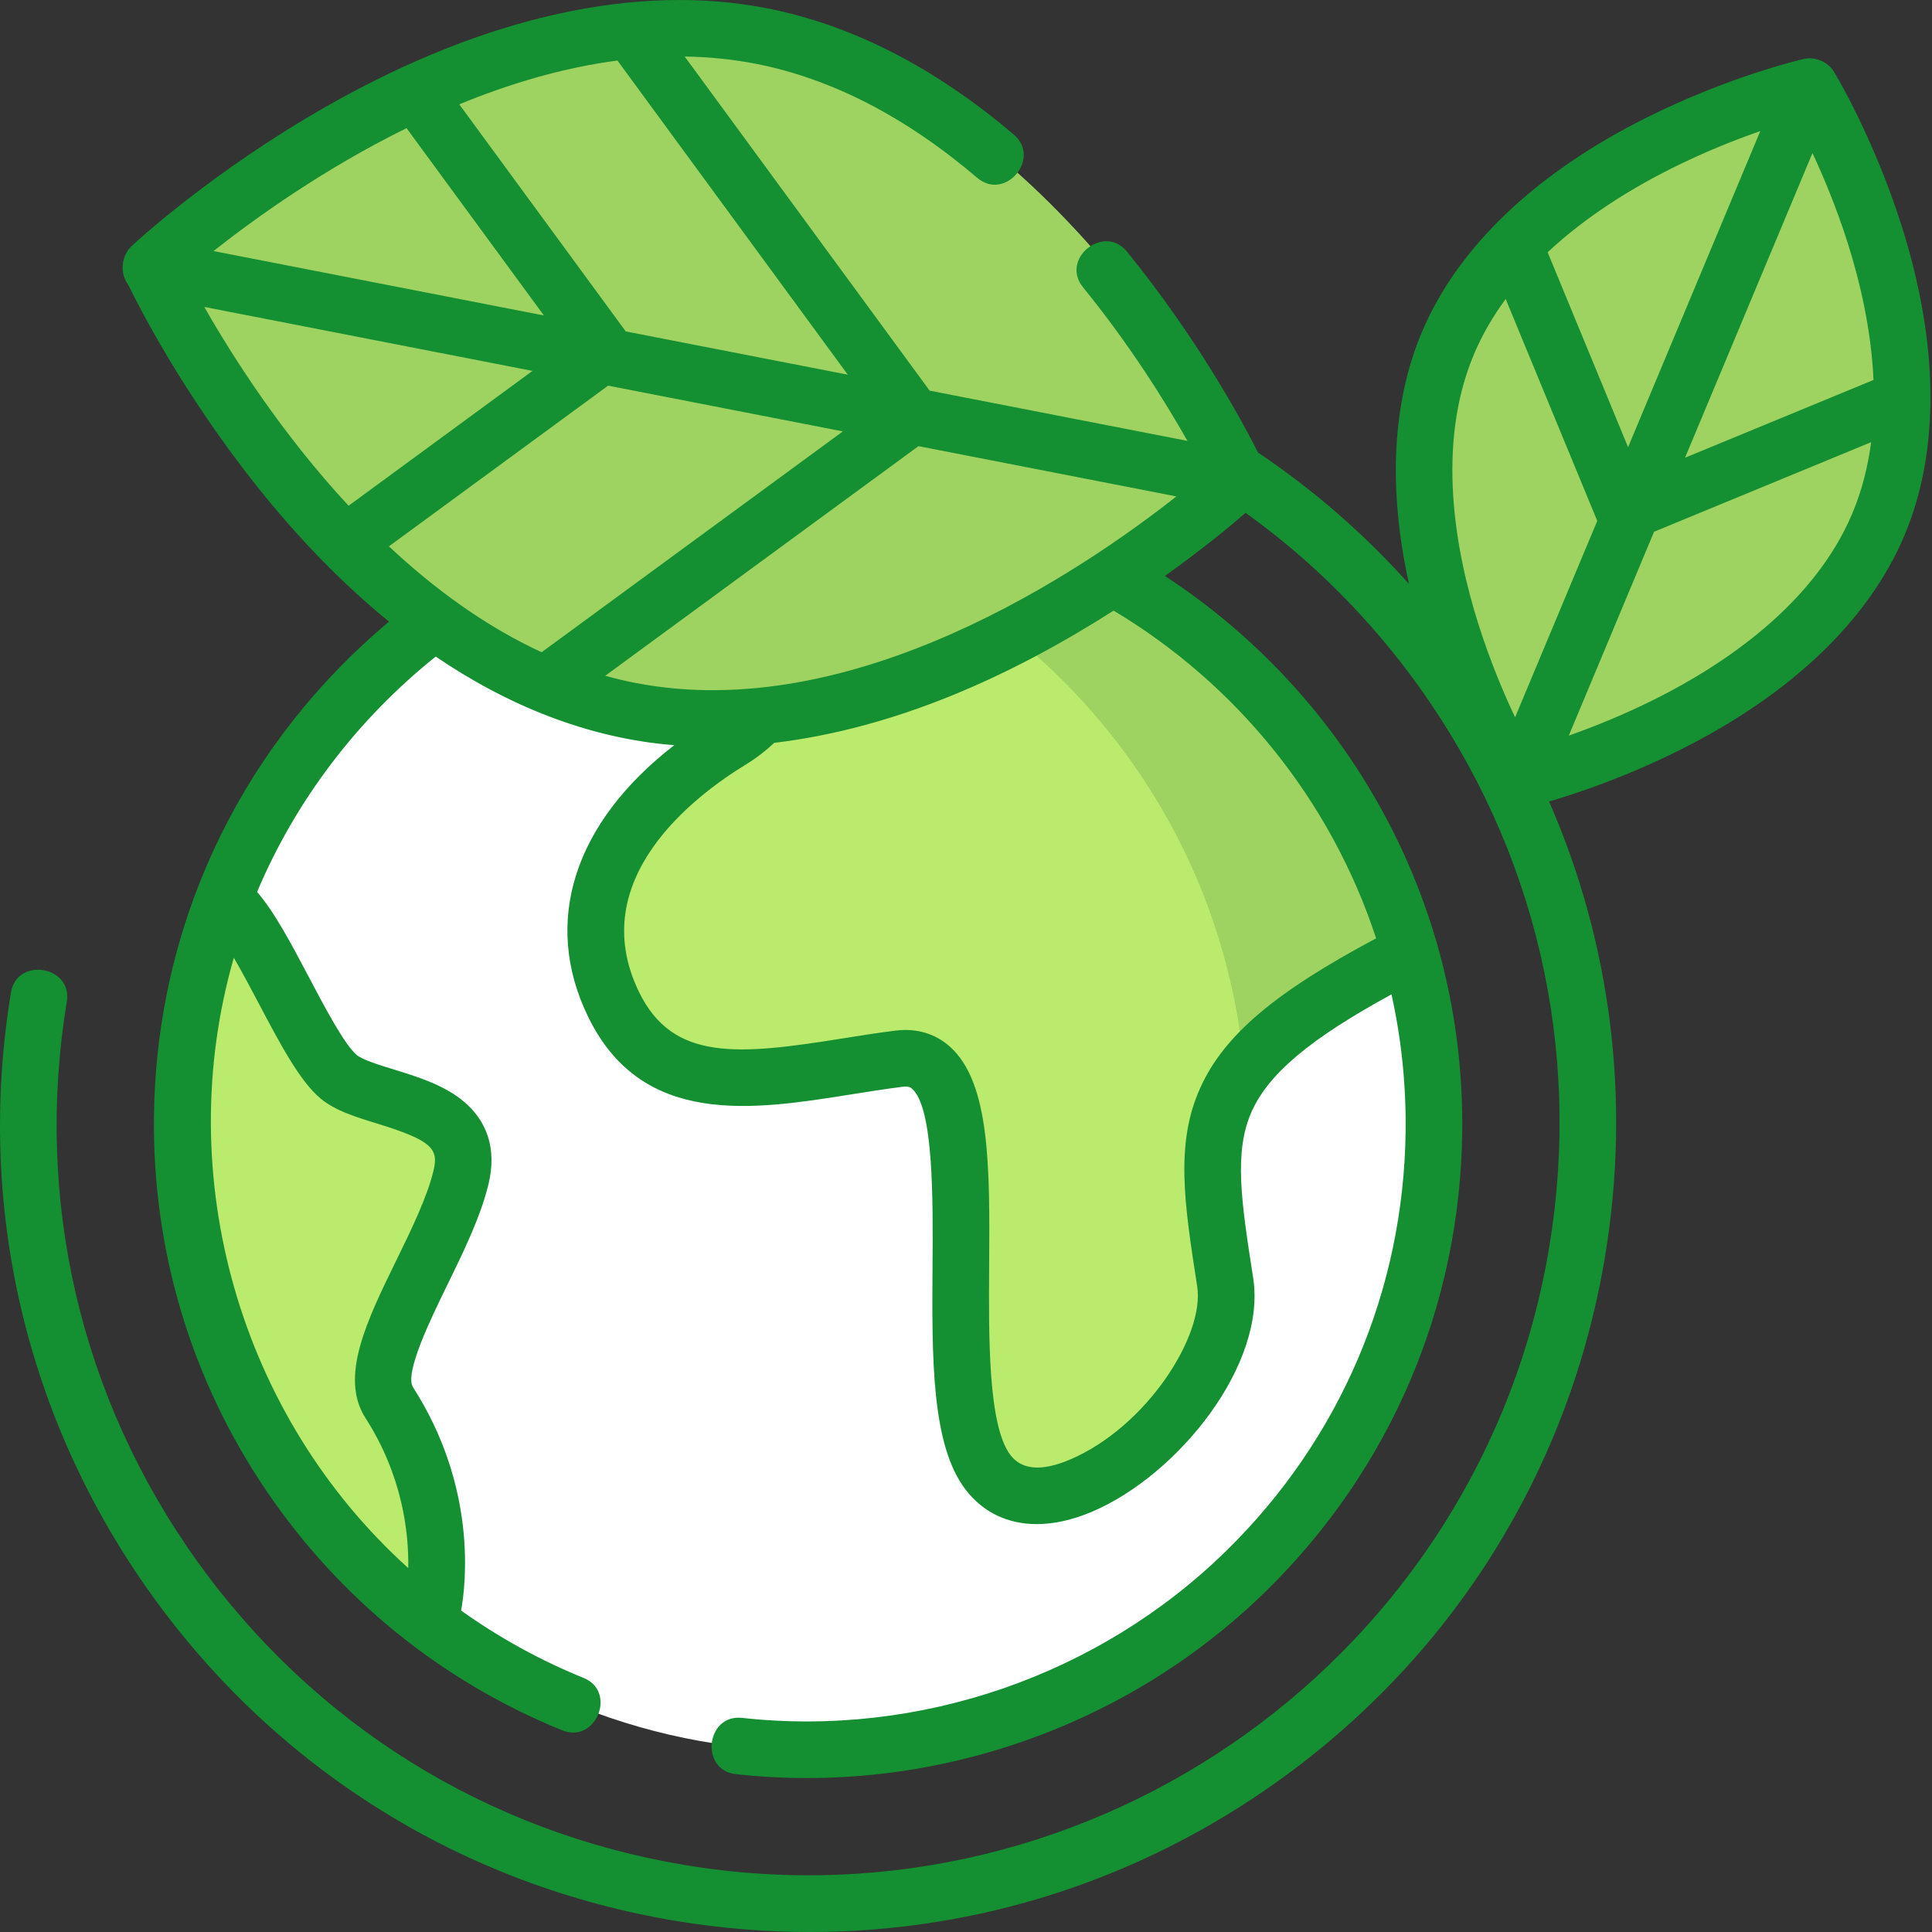 <?xml version="1.0"?>
<svg xmlns="http://www.w3.org/2000/svg" height="512px" viewBox="0 0 512 512" width="512px" class="">
    <rect x="0" y="0" width="512" height="512" fill="#333333" stroke="none"/>
    <g>
        <path d="m380.398 297.973c0-91.684-74.129-166.008-165.57-166.008s-165.566 74.324-165.566 166.008 74.125 166.008 165.566 166.008 165.57-74.324 165.57-166.008zm0 0"
              fill="#97c9e8" data-original="#97C9E8" class="" style="fill:#FFFFFF" data-old_color="#97c9e8"/>
        <path d="m214.828 131.965c-8.496 0-16.844.645-25 1.883 79.578 12.086 140.566 80.961 140.566 164.125 0 83.16-60.988 152.039-140.566 164.125 8.156 1.238 16.504 1.883 25 1.883 91.441 0 165.57-74.324 165.57-166.008s-74.129-166.008-165.57-166.008zm0 0"
              fill="#60b6ff" data-original="#60B6FF" class="" style="fill:#FFFFFF" data-old_color="#60b6ff"/>
        <g fill="#baeb6c">
            <path d="m193.309 196.48c-25.504 15.98-44.633 41.555-30.285 70.324 14.344 28.77 46.227 17.582 75.719 13.586 29.488-3.996 7.172 87.105 24.707 109.484 17.535 22.375 66.949-22.379 62.168-51.148-7.078-42.594-9.562-57.539 47.824-87.906l.156-.055c-19.344-65.5-77.895-114.098-148.398-118.469l-.008.25s-6.375 47.949-31.883 63.934zm0 0"
                  data-original="#BAEB6C" class=""/>
            <path d="m318.566 168.598c.008.008.02.016.031.023-.012-.008-.02-.016-.031-.023zm0 0"
                  data-original="#BAEB6C" class=""/>
            <path d="m338.809 187.961c.004.004.008.008.008.008s-.004-.004-.008-.008zm0 0"
                  data-original="#BAEB6C" class=""/>
            <path d="m104.84 373.09c-7.66-11.68 13.547-39.156 18.332-59.934 4.781-20.777-23.914-19.18-32.68-26.371-8.77-7.195-20.723-38.359-29.492-45.551l-1.402-1.109c-6.68 18.016-10.336 37.5-10.336 57.848 0 54.871 26.555 103.516 67.48 133.742l.051-3.48s6.379-27.172-11.953-55.145zm0 0"
                  data-original="#BAEB6C" class=""/>
            <path d="m325.617 338.727c-.035-.207-.07-.41-.102-.621-3.172 12.801-7.82 25.012-13.758 36.441 9.422-11.113 15.715-24.668 13.859-35.82zm0 0"
                  data-original="#BAEB6C" class=""/>
        </g>
        <path d="m225.199 132.297-.008.25s-.535 4.004-1.902 10.074c58.059 21.977 100.566 75.723 106.414 140.102 7.316-10.008 20.699-19.711 43.738-31.902l.156-.055c-19.348-65.5-77.898-114.098-148.398-118.469zm0 0"
              fill="#96d629" data-original="#96D629" class="active-path" style="fill:#9ED362" data-old_color="#96d629"/>
        <path d="m169.074 188.938c-80.07-13.586-129.738-114.395-129.738-114.395s80.145-78.785 160.211-65.203c80.066 13.586 129.734 114.395 129.734 114.395s-80.145 78.785-160.207 65.203zm0 0"
              fill="#49cb5c" data-original="#49CB5C" class="" style="fill:#9ED362" data-old_color="#49cb5c"/>
        <path d="m199.547 9.344c-15.289-2.594-30.574-1.812-45.309 1.137 76.715 17.227 124.043 113.254 124.043 113.254s-52.465 51.562-114.902 64.062c1.883.426 3.777.812 5.695 1.141 80.062 13.582 160.207-65.203 160.207-65.203s-49.668-100.809-129.734-114.391zm0 0"
              fill="#07b128" data-original="#07B128" class="" style="fill:#9ED362" data-old_color="#07b128"/>
        <path d="m383.738 91.086c21.48-50.824 95.898-67.938 95.898-67.938s39.598 65.293 18.121 116.117c-21.477 50.824-95.898 67.934-95.898 67.934s-39.598-65.289-18.121-116.113zm0 0"
              fill="#49cb5c" data-original="#49CB5C" class="" style="fill:#9ED362" data-old_color="#49cb5c"/>
        <path d="m479.641 23.148s-16.926 3.898-36.961 13.48c10.277 21.777 26.574 65.969 11.078 102.637-11.238 26.586-36.961 43.945-58.941 54.457 3.969 8.406 7.043 13.477 7.043 13.477s74.422-17.109 95.898-67.934c21.48-50.824-18.117-116.117-18.117-116.117zm0 0"
              fill="#07b128" data-original="#07B128" class="" style="fill:#9ED362" data-old_color="#07b128"/>
        <path d="m503.898 59.672c-7.398-23.262-17.422-39.918-17.848-40.617-1.645-2.711-5.027-4.121-8.094-3.418-.793.184-19.727 4.602-41.562 15.508-29.48 14.719-50.074 34.367-59.562 56.816-7.898 18.691-9.031 41.547-3.43 66.793-11.934-13.328-25.359-24.988-39.992-34.805-4.469-8.828-16.285-30.562-34.758-53.277-6.082-7.477-17.785 1.906-11.641 9.461 12.449 15.309 21.816 30.363 27.676 40.707l-68.32-13.316-64.914-88.543c6.305.09 12.629.699 18.922 1.934 19.953 3.906 39.664 14.066 58.59 30.199 7.418 6.32 17.047-5.184 9.73-11.418-20.91-17.82-42.926-29.094-65.438-33.504-34.367-6.727-74.449 2.102-115.922 25.539-30.914 17.469-51.586 36.656-52.449 37.465-2.766 2.582-3.207 7.277-.891 10.297 3.031 6.219 14.52 28.652 33.641 52.805 11.273 14.242 23.16 26.43 35.457 36.445-3.492 2.926-6.895 5.988-10.184 9.211-17.574 17.191-31.031 37.469-39.867 59.637-7.809 19.59-12.008 40.66-12.242 62.379-.387 35.516 9.902 69.77 29.766 99.062 19.402 28.613 46.527 50.582 78.441 63.527 8.93 3.617 14.578-10.273 5.641-13.898-11.562-4.691-22.426-10.699-32.445-17.848 1.281-7.105 4.254-32.68-12.734-59.156-2.379-3.703 4.73-18.246 8.977-26.934 4.379-8.953 8.902-18.211 11.016-26.926 2.242-9.258-.281-17.031-7.297-22.484-5.152-4.004-11.891-6.074-17.832-7.902-3.859-1.188-8.234-2.531-9.797-3.836-3.219-2.695-8.477-12.66-12.699-20.664-4.688-8.879-9.152-17.328-13.707-22.531 10.254-24.352 26.723-45.898 47.348-62.383 18.84 12.836 40.344 21.691 63.199 23.484-26.508 20.539-35.082 46.766-22.824 71.961 14.312 29.418 43.77 24.719 69.762 20.578 4.496-.719 9.148-1.461 13.605-2.016 1.672-.211 2.176.246 2.512.543 5.691 5.062 5.523 29.242 5.402 46.898-.168 24.422-.324 47.488 8.773 59.332 4.641 6.039 11.176 9.125 18.836 9.125 4.59 0 9.578-1.105 14.809-3.348 22.621-9.688 46.137-38.844 42.551-61.914-3.137-20.168-5.211-33.492-.32-44.234 4.523-9.941 15.453-19.145 36.98-30.887 2.578 11.609 3.879 23.688 3.746 36.078-.461 42.293-17.367 81.879-47.602 111.457-33.789 33.055-81.281 49.379-128.258 44.203-9.574-1.039-11.227 13.855-1.641 14.91 51.422 5.664 103.41-12.211 140.387-48.391 33.102-32.383 51.609-75.715 52.113-122.02.668-61.398-30.836-115.793-78.793-147.125 9.91-7.066 17.293-13.176 21.387-16.723 17.484 12.543 32.992 27.996 45.895 46 30.977 43.227 43.262 95.926 34.598 148.395-17.891 108.309-120.555 181.879-228.883 163.984-52.473-8.668-98.426-37.242-129.402-80.469-30.977-43.227-43.262-95.93-34.598-148.395 1.559-9.441-13.234-11.918-14.797-2.445-9.32 56.422 3.895 113.094 37.199 159.578 33.309 46.48 82.73 77.211 139.152 86.531 11.801 1.949 23.613 2.91 35.344 2.91 44.344 0 87.48-13.77 124.242-40.109 46.488-33.309 77.223-82.723 86.539-139.145 6.828-41.344 1.543-82.82-14.867-120.328 7.574-2.234 20.465-6.57 34.582-13.621 29.477-14.719 50.074-34.367 59.559-56.816 9.492-22.453 9.227-50.914-.766-82.309zm-435.332 206.238c5.582 10.582 10.859 20.582 16.344 25.168 3.883 3.246 9.289 4.91 15.012 6.668 14.66 4.508 16.363 6.719 14.957 12.516-1.727 7.129-5.887 15.641-9.91 23.871-7.746 15.848-15.062 30.812-8.129 41.625 9.836 15.324 11.52 30.41 11.352 39.797-44.676-40.285-62.867-103.914-46.227-161.746 2.207 3.781 4.527 8.176 6.602 12.102zm362.891-147.398-21.316-51.656c10.371-9.699 22.406-17 32.656-22.141 8.73-4.379 17.039-7.656 23.699-9.977zm48.867-77.957c2.98 6.398 6.434 14.652 9.383 23.98 3.234 10.238 6.203 22.926 6.793 36.16l-49.953 20.609zm-89.676 53.246c2.211-5.23 5.07-10.082 8.375-14.559l24.266 58.797-21.777 52.066c-3.059-6.488-6.66-15.016-9.719-24.699-6.133-19.391-11.309-47.559-1.145-71.605zm48.051 91.426c-8.402 4.219-16.422 7.41-22.953 9.715l22.598-54.023 57.52-23.734c-.836 6.445-2.426 12.832-5.016 18.957-10.16 24.047-33.965 39.969-52.148 49.086zm-270.457-4.27c-2.652-.52-5.266-1.152-7.844-1.875l83.012-60.852 68.352 13.324c-24.898 19.617-85.496 60.77-143.52 49.402zm-75.867-46.93c-17.754-19.133-30.766-39.594-38.238-52.691l86.984 16.957zm15.363-100.07 36.395 49.641-87.547-17.066c11.02-8.703 29.215-21.77 51.152-32.574zm58.094 53.871-44.121-60.184c13.207-5.43 27.387-9.699 41.922-11.602l61.035 83.25zm-4.668 14.371 62.207 12.125-79.84 58.523c-15.055-6.953-28.605-16.949-40.461-28.062zm203.523 146.469c-27.039 14.406-40.281 25.723-46.562 39.527-6.746 14.82-4.273 30.73-.852 52.75 2.02 12.984-13.41 37.16-33.629 45.82-7.48 3.203-12.809 2.824-15.844-1.129-5.961-7.754-5.797-31.23-5.668-50.09.176-26.094.332-48.629-10.434-58.207-3.871-3.441-8.824-4.898-14.328-4.223-4.715.586-9.5 1.348-14.121 2.086-27.57 4.395-44.922 6.152-53.91-12.324-14.562-29.93 14.918-52.098 28.266-60.238 2.719-1.656 5.242-3.609 7.586-5.785 32.266-3.855 62.754-17.699 89.922-35.039 32.574 19.461 57.582 50.262 69.574 86.852zm0 0"
              data-original="#000000" class="" style="fill:#148F31" data-old_color="#000000"/>
    </g>
</svg>
